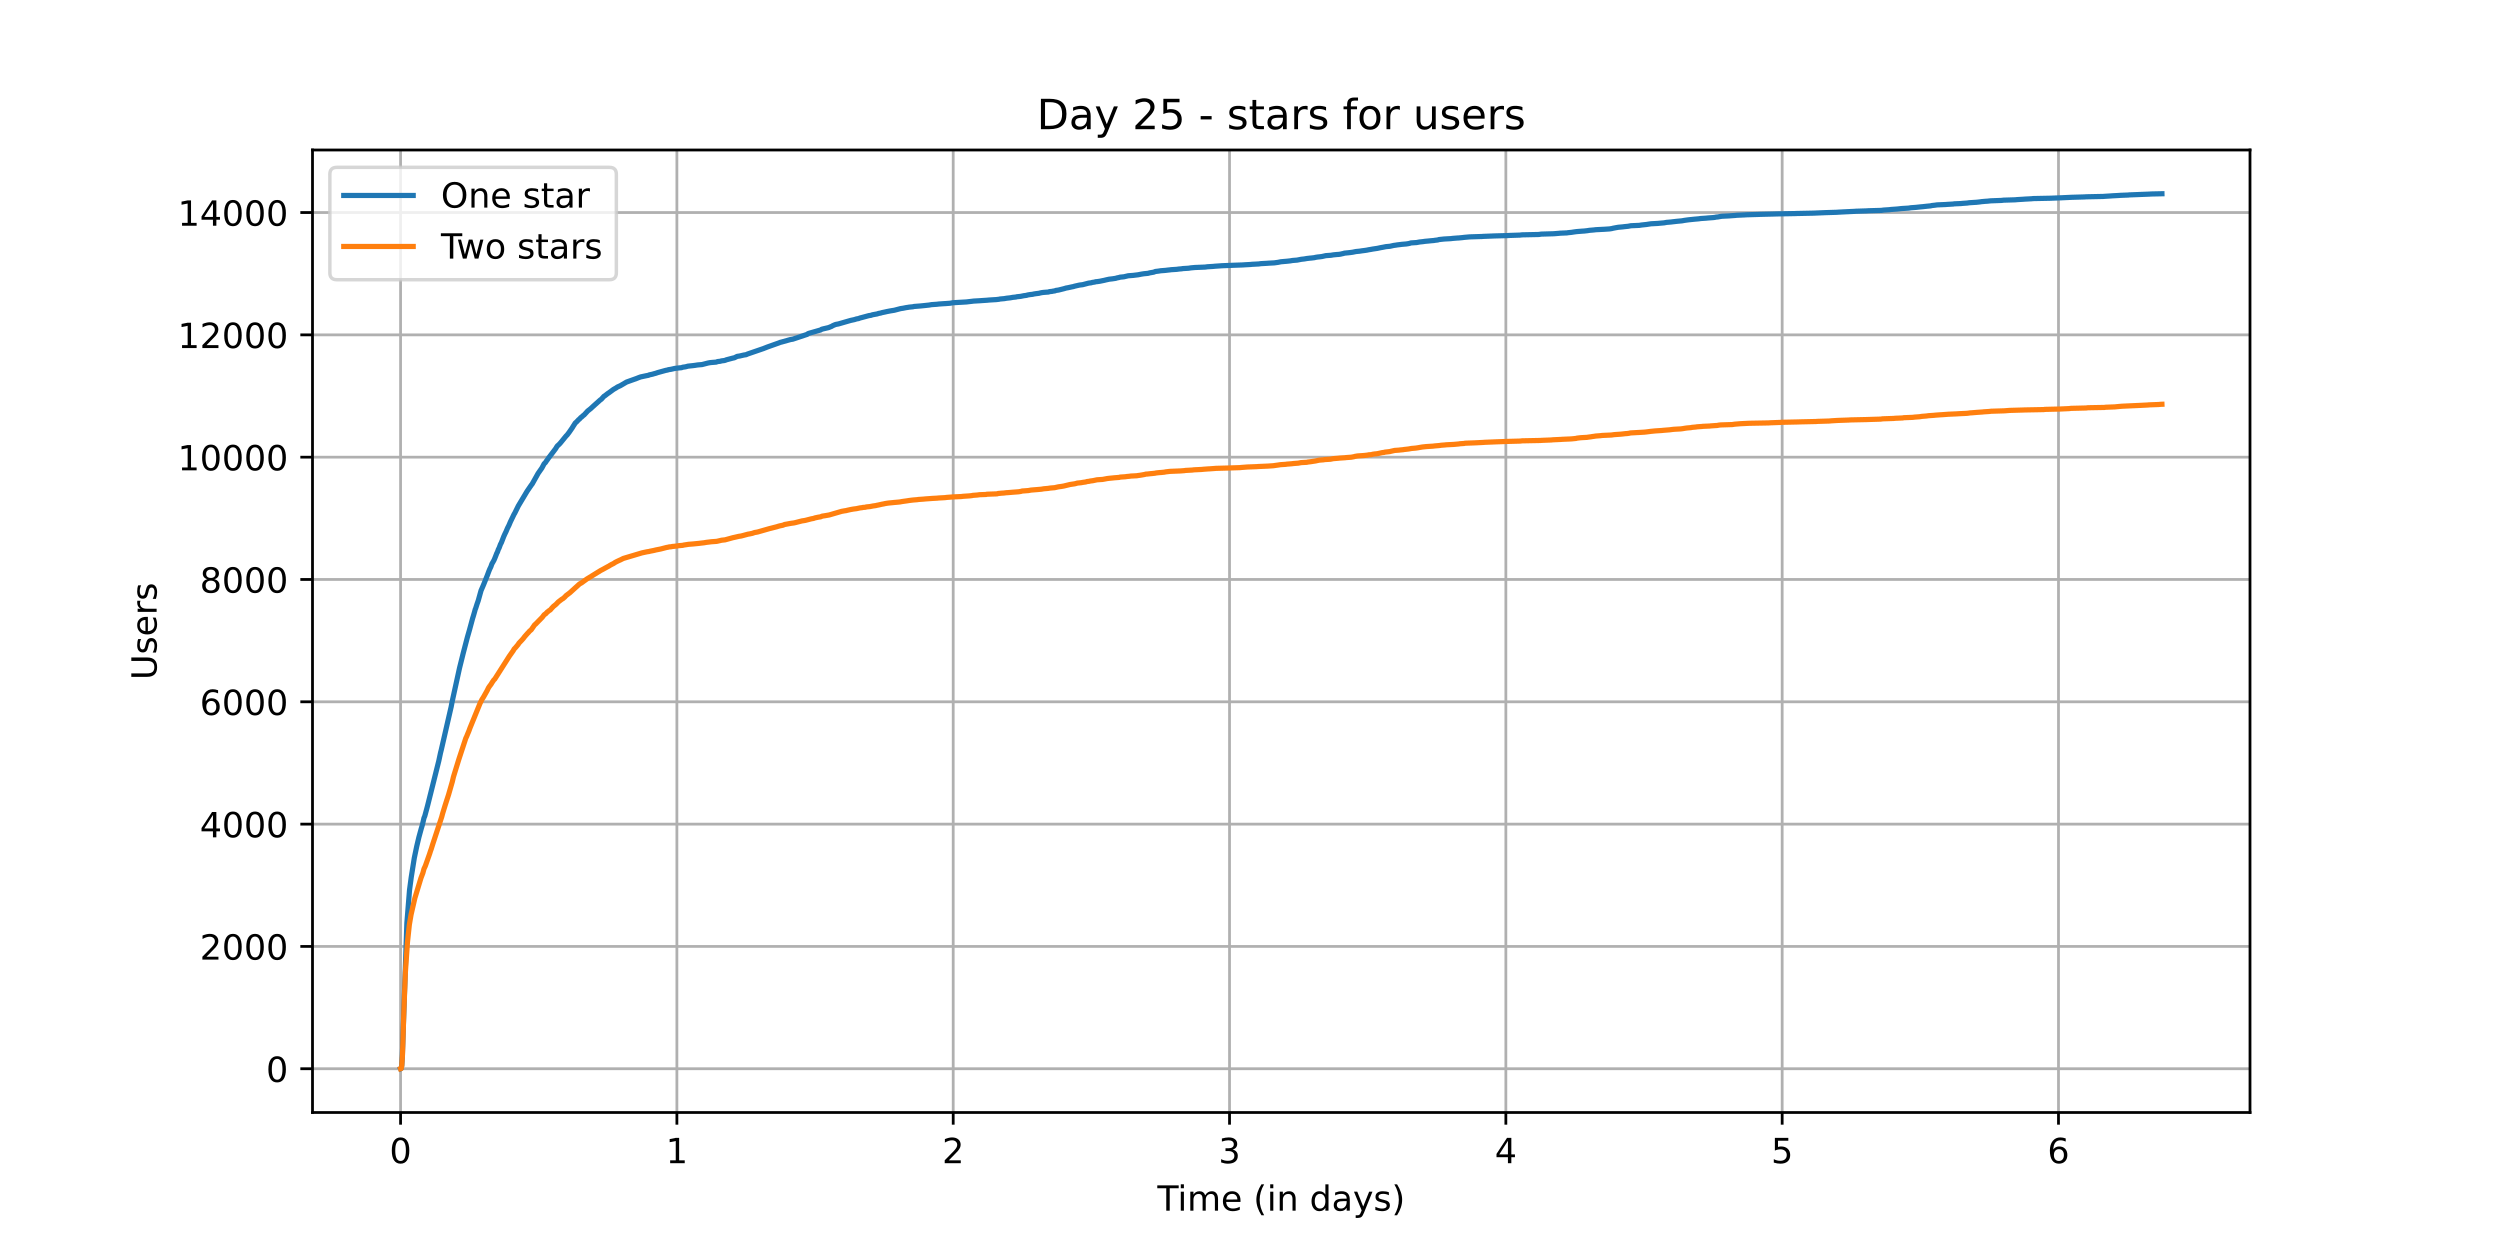 <?xml version="1.0" encoding="utf-8" standalone="no"?>
<!DOCTYPE svg PUBLIC "-//W3C//DTD SVG 1.1//EN"
  "http://www.w3.org/Graphics/SVG/1.1/DTD/svg11.dtd">
<!-- Created with matplotlib (https://matplotlib.org/) -->
<svg height="360pt" version="1.1" viewBox="0 0 720 360" width="720pt" xmlns="http://www.w3.org/2000/svg" xmlns:xlink="http://www.w3.org/1999/xlink">
 <defs>
  <style type="text/css">*{stroke-linecap:butt;stroke-linejoin:round;}</style>
 </defs>
 <g id="figure_1">
  <g id="patch_1">
   <path d="M 0 360 
L 720 360 
L 720 0 
L 0 0 
z
" style="fill:#ffffff;"/>
  </g>
  <g id="axes_1">
   <g id="patch_2">
    <path d="M 90 320.4 
L 648 320.4 
L 648 43.2 
L 90 43.2 
z
" style="fill:#ffffff;"/>
   </g>
   <g id="matplotlib.axis_1">
    <g id="xtick_1">
     <g id="line2d_1">
      <path clip-path="url(#pbdeb7e295a)" d="M 115.364 320.4 
L 115.364 43.2 
" style="fill:none;stroke:#b0b0b0;stroke-linecap:square;stroke-width:0.8;"/>
     </g>
     <g id="line2d_2">
      <defs>
       <path d="M 0 0 
L 0 3.5 
" id="m788e5efd46" style="stroke:#000000;stroke-width:0.8;"/>
      </defs>
      <g>
       <use style="stroke:#000000;stroke-width:0.8;" x="115.364" xlink:href="#m788e5efd46" y="320.4"/>
      </g>
     </g>
     <g id="text_1">
      <!-- 0 -->
      <g transform="translate(112.182 334.998)scale(0.1 -0.1)">
       <defs>
        <path d="M 31.781 66.406 
Q 24.172 66.406 20.328 58.906 
Q 16.5 51.422 16.5 36.375 
Q 16.5 21.391 20.328 13.891 
Q 24.172 6.391 31.781 6.391 
Q 39.453 6.391 43.281 13.891 
Q 47.125 21.391 47.125 36.375 
Q 47.125 51.422 43.281 58.906 
Q 39.453 66.406 31.781 66.406 
z
M 31.781 74.219 
Q 44.047 74.219 50.516 64.516 
Q 56.984 54.828 56.984 36.375 
Q 56.984 17.969 50.516 8.266 
Q 44.047 -1.422 31.781 -1.422 
Q 19.531 -1.422 13.062 8.266 
Q 6.594 17.969 6.594 36.375 
Q 6.594 54.828 13.062 64.516 
Q 19.531 74.219 31.781 74.219 
z
" id="DejaVuSans-48"/>
       </defs>
       <use xlink:href="#DejaVuSans-48"/>
      </g>
     </g>
    </g>
    <g id="xtick_2">
     <g id="line2d_3">
      <path clip-path="url(#pbdeb7e295a)" d="M 194.944 320.4 
L 194.944 43.2 
" style="fill:none;stroke:#b0b0b0;stroke-linecap:square;stroke-width:0.8;"/>
     </g>
     <g id="line2d_4">
      <g>
       <use style="stroke:#000000;stroke-width:0.8;" x="194.944" xlink:href="#m788e5efd46" y="320.4"/>
      </g>
     </g>
     <g id="text_2">
      <!-- 1 -->
      <g transform="translate(191.763 334.998)scale(0.1 -0.1)">
       <defs>
        <path d="M 12.406 8.297 
L 28.516 8.297 
L 28.516 63.922 
L 10.984 60.406 
L 10.984 69.391 
L 28.422 72.906 
L 38.281 72.906 
L 38.281 8.297 
L 54.391 8.297 
L 54.391 0 
L 12.406 0 
z
" id="DejaVuSans-49"/>
       </defs>
       <use xlink:href="#DejaVuSans-49"/>
      </g>
     </g>
    </g>
    <g id="xtick_3">
     <g id="line2d_5">
      <path clip-path="url(#pbdeb7e295a)" d="M 274.524 320.4 
L 274.524 43.2 
" style="fill:none;stroke:#b0b0b0;stroke-linecap:square;stroke-width:0.8;"/>
     </g>
     <g id="line2d_6">
      <g>
       <use style="stroke:#000000;stroke-width:0.8;" x="274.524" xlink:href="#m788e5efd46" y="320.4"/>
      </g>
     </g>
     <g id="text_3">
      <!-- 2 -->
      <g transform="translate(271.343 334.998)scale(0.1 -0.1)">
       <defs>
        <path d="M 19.188 8.297 
L 53.609 8.297 
L 53.609 0 
L 7.328 0 
L 7.328 8.297 
Q 12.938 14.109 22.625 23.891 
Q 32.328 33.688 34.812 36.531 
Q 39.547 41.844 41.422 45.531 
Q 43.312 49.219 43.312 52.781 
Q 43.312 58.594 39.234 62.25 
Q 35.156 65.922 28.609 65.922 
Q 23.969 65.922 18.812 64.312 
Q 13.672 62.703 7.812 59.422 
L 7.812 69.391 
Q 13.766 71.781 18.938 73 
Q 24.125 74.219 28.422 74.219 
Q 39.75 74.219 46.484 68.547 
Q 53.219 62.891 53.219 53.422 
Q 53.219 48.922 51.531 44.891 
Q 49.859 40.875 45.406 35.406 
Q 44.188 33.984 37.641 27.219 
Q 31.109 20.453 19.188 8.297 
z
" id="DejaVuSans-50"/>
       </defs>
       <use xlink:href="#DejaVuSans-50"/>
      </g>
     </g>
    </g>
    <g id="xtick_4">
     <g id="line2d_7">
      <path clip-path="url(#pbdeb7e295a)" d="M 354.104 320.4 
L 354.104 43.2 
" style="fill:none;stroke:#b0b0b0;stroke-linecap:square;stroke-width:0.8;"/>
     </g>
     <g id="line2d_8">
      <g>
       <use style="stroke:#000000;stroke-width:0.8;" x="354.104" xlink:href="#m788e5efd46" y="320.4"/>
      </g>
     </g>
     <g id="text_4">
      <!-- 3 -->
      <g transform="translate(350.923 334.998)scale(0.1 -0.1)">
       <defs>
        <path d="M 40.578 39.312 
Q 47.656 37.797 51.625 33 
Q 55.609 28.219 55.609 21.188 
Q 55.609 10.406 48.188 4.484 
Q 40.766 -1.422 27.094 -1.422 
Q 22.516 -1.422 17.656 -0.516 
Q 12.797 0.391 7.625 2.203 
L 7.625 11.719 
Q 11.719 9.328 16.594 8.109 
Q 21.484 6.891 26.812 6.891 
Q 36.078 6.891 40.938 10.547 
Q 45.797 14.203 45.797 21.188 
Q 45.797 27.641 41.281 31.266 
Q 36.766 34.906 28.719 34.906 
L 20.219 34.906 
L 20.219 43.016 
L 29.109 43.016 
Q 36.375 43.016 40.234 45.922 
Q 44.094 48.828 44.094 54.297 
Q 44.094 59.906 40.109 62.906 
Q 36.141 65.922 28.719 65.922 
Q 24.656 65.922 20.016 65.031 
Q 15.375 64.156 9.812 62.312 
L 9.812 71.094 
Q 15.438 72.656 20.344 73.438 
Q 25.25 74.219 29.594 74.219 
Q 40.828 74.219 47.359 69.109 
Q 53.906 64.016 53.906 55.328 
Q 53.906 49.266 50.438 45.094 
Q 46.969 40.922 40.578 39.312 
z
" id="DejaVuSans-51"/>
       </defs>
       <use xlink:href="#DejaVuSans-51"/>
      </g>
     </g>
    </g>
    <g id="xtick_5">
     <g id="line2d_9">
      <path clip-path="url(#pbdeb7e295a)" d="M 433.685 320.4 
L 433.685 43.2 
" style="fill:none;stroke:#b0b0b0;stroke-linecap:square;stroke-width:0.8;"/>
     </g>
     <g id="line2d_10">
      <g>
       <use style="stroke:#000000;stroke-width:0.8;" x="433.685" xlink:href="#m788e5efd46" y="320.4"/>
      </g>
     </g>
     <g id="text_5">
      <!-- 4 -->
      <g transform="translate(430.504 334.998)scale(0.1 -0.1)">
       <defs>
        <path d="M 37.797 64.312 
L 12.891 25.391 
L 37.797 25.391 
z
M 35.203 72.906 
L 47.609 72.906 
L 47.609 25.391 
L 58.016 25.391 
L 58.016 17.188 
L 47.609 17.188 
L 47.609 0 
L 37.797 0 
L 37.797 17.188 
L 4.891 17.188 
L 4.891 26.703 
z
" id="DejaVuSans-52"/>
       </defs>
       <use xlink:href="#DejaVuSans-52"/>
      </g>
     </g>
    </g>
    <g id="xtick_6">
     <g id="line2d_11">
      <path clip-path="url(#pbdeb7e295a)" d="M 513.265 320.4 
L 513.265 43.2 
" style="fill:none;stroke:#b0b0b0;stroke-linecap:square;stroke-width:0.8;"/>
     </g>
     <g id="line2d_12">
      <g>
       <use style="stroke:#000000;stroke-width:0.8;" x="513.265" xlink:href="#m788e5efd46" y="320.4"/>
      </g>
     </g>
     <g id="text_6">
      <!-- 5 -->
      <g transform="translate(510.084 334.998)scale(0.1 -0.1)">
       <defs>
        <path d="M 10.797 72.906 
L 49.516 72.906 
L 49.516 64.594 
L 19.828 64.594 
L 19.828 46.734 
Q 21.969 47.469 24.109 47.828 
Q 26.266 48.188 28.422 48.188 
Q 40.625 48.188 47.75 41.5 
Q 54.891 34.812 54.891 23.391 
Q 54.891 11.625 47.562 5.094 
Q 40.234 -1.422 26.906 -1.422 
Q 22.312 -1.422 17.547 -0.641 
Q 12.797 0.141 7.719 1.703 
L 7.719 11.625 
Q 12.109 9.234 16.797 8.062 
Q 21.484 6.891 26.703 6.891 
Q 35.156 6.891 40.078 11.328 
Q 45.016 15.766 45.016 23.391 
Q 45.016 31 40.078 35.438 
Q 35.156 39.891 26.703 39.891 
Q 22.75 39.891 18.812 39.016 
Q 14.891 38.141 10.797 36.281 
z
" id="DejaVuSans-53"/>
       </defs>
       <use xlink:href="#DejaVuSans-53"/>
      </g>
     </g>
    </g>
    <g id="xtick_7">
     <g id="line2d_13">
      <path clip-path="url(#pbdeb7e295a)" d="M 592.845 320.4 
L 592.845 43.2 
" style="fill:none;stroke:#b0b0b0;stroke-linecap:square;stroke-width:0.8;"/>
     </g>
     <g id="line2d_14">
      <g>
       <use style="stroke:#000000;stroke-width:0.8;" x="592.845" xlink:href="#m788e5efd46" y="320.4"/>
      </g>
     </g>
     <g id="text_7">
      <!-- 6 -->
      <g transform="translate(589.664 334.998)scale(0.1 -0.1)">
       <defs>
        <path d="M 33.016 40.375 
Q 26.375 40.375 22.484 35.828 
Q 18.609 31.297 18.609 23.391 
Q 18.609 15.531 22.484 10.953 
Q 26.375 6.391 33.016 6.391 
Q 39.656 6.391 43.531 10.953 
Q 47.406 15.531 47.406 23.391 
Q 47.406 31.297 43.531 35.828 
Q 39.656 40.375 33.016 40.375 
z
M 52.594 71.297 
L 52.594 62.312 
Q 48.875 64.062 45.094 64.984 
Q 41.312 65.922 37.594 65.922 
Q 27.828 65.922 22.672 59.328 
Q 17.531 52.734 16.797 39.406 
Q 19.672 43.656 24.016 45.922 
Q 28.375 48.188 33.594 48.188 
Q 44.578 48.188 50.953 41.516 
Q 57.328 34.859 57.328 23.391 
Q 57.328 12.156 50.688 5.359 
Q 44.047 -1.422 33.016 -1.422 
Q 20.359 -1.422 13.672 8.266 
Q 6.984 17.969 6.984 36.375 
Q 6.984 53.656 15.188 63.938 
Q 23.391 74.219 37.203 74.219 
Q 40.922 74.219 44.703 73.484 
Q 48.484 72.75 52.594 71.297 
z
" id="DejaVuSans-54"/>
       </defs>
       <use xlink:href="#DejaVuSans-54"/>
      </g>
     </g>
    </g>
    <g id="text_8">
     <!-- Time (in days) -->
     <g transform="translate(333.327 348.677)scale(0.1 -0.1)">
      <defs>
       <path d="M -0.297 72.906 
L 61.375 72.906 
L 61.375 64.594 
L 35.5 64.594 
L 35.5 0 
L 25.594 0 
L 25.594 64.594 
L -0.297 64.594 
z
" id="DejaVuSans-84"/>
       <path d="M 9.422 54.688 
L 18.406 54.688 
L 18.406 0 
L 9.422 0 
z
M 9.422 75.984 
L 18.406 75.984 
L 18.406 64.594 
L 9.422 64.594 
z
" id="DejaVuSans-105"/>
       <path d="M 52 44.188 
Q 55.375 50.25 60.062 53.125 
Q 64.75 56 71.094 56 
Q 79.641 56 84.281 50.016 
Q 88.922 44.047 88.922 33.016 
L 88.922 0 
L 79.891 0 
L 79.891 32.719 
Q 79.891 40.578 77.094 44.375 
Q 74.312 48.188 68.609 48.188 
Q 61.625 48.188 57.562 43.547 
Q 53.516 38.922 53.516 30.906 
L 53.516 0 
L 44.484 0 
L 44.484 32.719 
Q 44.484 40.625 41.703 44.406 
Q 38.922 48.188 33.109 48.188 
Q 26.219 48.188 22.156 43.531 
Q 18.109 38.875 18.109 30.906 
L 18.109 0 
L 9.078 0 
L 9.078 54.688 
L 18.109 54.688 
L 18.109 46.188 
Q 21.188 51.219 25.484 53.609 
Q 29.781 56 35.688 56 
Q 41.656 56 45.828 52.969 
Q 50 49.953 52 44.188 
z
" id="DejaVuSans-109"/>
       <path d="M 56.203 29.594 
L 56.203 25.203 
L 14.891 25.203 
Q 15.484 15.922 20.484 11.062 
Q 25.484 6.203 34.422 6.203 
Q 39.594 6.203 44.453 7.469 
Q 49.312 8.734 54.109 11.281 
L 54.109 2.781 
Q 49.266 0.734 44.188 -0.344 
Q 39.109 -1.422 33.891 -1.422 
Q 20.797 -1.422 13.156 6.188 
Q 5.516 13.812 5.516 26.812 
Q 5.516 40.234 12.766 48.109 
Q 20.016 56 32.328 56 
Q 43.359 56 49.781 48.891 
Q 56.203 41.797 56.203 29.594 
z
M 47.219 32.234 
Q 47.125 39.594 43.094 43.984 
Q 39.062 48.391 32.422 48.391 
Q 24.906 48.391 20.391 44.141 
Q 15.875 39.891 15.188 32.172 
z
" id="DejaVuSans-101"/>
       <path id="DejaVuSans-32"/>
       <path d="M 31 75.875 
Q 24.469 64.656 21.281 53.656 
Q 18.109 42.672 18.109 31.391 
Q 18.109 20.125 21.312 9.062 
Q 24.516 -2 31 -13.188 
L 23.188 -13.188 
Q 15.875 -1.703 12.234 9.375 
Q 8.594 20.453 8.594 31.391 
Q 8.594 42.281 12.203 53.312 
Q 15.828 64.359 23.188 75.875 
z
" id="DejaVuSans-40"/>
       <path d="M 54.891 33.016 
L 54.891 0 
L 45.906 0 
L 45.906 32.719 
Q 45.906 40.484 42.875 44.328 
Q 39.844 48.188 33.797 48.188 
Q 26.516 48.188 22.312 43.547 
Q 18.109 38.922 18.109 30.906 
L 18.109 0 
L 9.078 0 
L 9.078 54.688 
L 18.109 54.688 
L 18.109 46.188 
Q 21.344 51.125 25.703 53.562 
Q 30.078 56 35.797 56 
Q 45.219 56 50.047 50.172 
Q 54.891 44.344 54.891 33.016 
z
" id="DejaVuSans-110"/>
       <path d="M 45.406 46.391 
L 45.406 75.984 
L 54.391 75.984 
L 54.391 0 
L 45.406 0 
L 45.406 8.203 
Q 42.578 3.328 38.25 0.953 
Q 33.938 -1.422 27.875 -1.422 
Q 17.969 -1.422 11.734 6.484 
Q 5.516 14.406 5.516 27.297 
Q 5.516 40.188 11.734 48.094 
Q 17.969 56 27.875 56 
Q 33.938 56 38.25 53.625 
Q 42.578 51.266 45.406 46.391 
z
M 14.797 27.297 
Q 14.797 17.391 18.875 11.75 
Q 22.953 6.109 30.078 6.109 
Q 37.203 6.109 41.297 11.75 
Q 45.406 17.391 45.406 27.297 
Q 45.406 37.203 41.297 42.844 
Q 37.203 48.484 30.078 48.484 
Q 22.953 48.484 18.875 42.844 
Q 14.797 37.203 14.797 27.297 
z
" id="DejaVuSans-100"/>
       <path d="M 34.281 27.484 
Q 23.391 27.484 19.188 25 
Q 14.984 22.516 14.984 16.5 
Q 14.984 11.719 18.141 8.906 
Q 21.297 6.109 26.703 6.109 
Q 34.188 6.109 38.703 11.406 
Q 43.219 16.703 43.219 25.484 
L 43.219 27.484 
z
M 52.203 31.203 
L 52.203 0 
L 43.219 0 
L 43.219 8.297 
Q 40.141 3.328 35.547 0.953 
Q 30.953 -1.422 24.312 -1.422 
Q 15.922 -1.422 10.953 3.297 
Q 6 8.016 6 15.922 
Q 6 25.141 12.172 29.828 
Q 18.359 34.516 30.609 34.516 
L 43.219 34.516 
L 43.219 35.406 
Q 43.219 41.609 39.141 45 
Q 35.062 48.391 27.688 48.391 
Q 23 48.391 18.547 47.266 
Q 14.109 46.141 10.016 43.891 
L 10.016 52.203 
Q 14.938 54.109 19.578 55.047 
Q 24.219 56 28.609 56 
Q 40.484 56 46.344 49.844 
Q 52.203 43.703 52.203 31.203 
z
" id="DejaVuSans-97"/>
       <path d="M 32.172 -5.078 
Q 28.375 -14.844 24.75 -17.812 
Q 21.141 -20.797 15.094 -20.797 
L 7.906 -20.797 
L 7.906 -13.281 
L 13.188 -13.281 
Q 16.891 -13.281 18.938 -11.516 
Q 21 -9.766 23.484 -3.219 
L 25.094 0.875 
L 2.984 54.688 
L 12.5 54.688 
L 29.594 11.922 
L 46.688 54.688 
L 56.203 54.688 
z
" id="DejaVuSans-121"/>
       <path d="M 44.281 53.078 
L 44.281 44.578 
Q 40.484 46.531 36.375 47.5 
Q 32.281 48.484 27.875 48.484 
Q 21.188 48.484 17.844 46.438 
Q 14.5 44.391 14.5 40.281 
Q 14.5 37.156 16.891 35.375 
Q 19.281 33.594 26.516 31.984 
L 29.594 31.297 
Q 39.156 29.25 43.188 25.516 
Q 47.219 21.781 47.219 15.094 
Q 47.219 7.469 41.188 3.016 
Q 35.156 -1.422 24.609 -1.422 
Q 20.219 -1.422 15.453 -0.562 
Q 10.688 0.297 5.422 2 
L 5.422 11.281 
Q 10.406 8.688 15.234 7.391 
Q 20.062 6.109 24.812 6.109 
Q 31.156 6.109 34.562 8.281 
Q 37.984 10.453 37.984 14.406 
Q 37.984 18.062 35.516 20.016 
Q 33.062 21.969 24.703 23.781 
L 21.578 24.516 
Q 13.234 26.266 9.516 29.906 
Q 5.812 33.547 5.812 39.891 
Q 5.812 47.609 11.281 51.797 
Q 16.75 56 26.812 56 
Q 31.781 56 36.172 55.266 
Q 40.578 54.547 44.281 53.078 
z
" id="DejaVuSans-115"/>
       <path d="M 8.016 75.875 
L 15.828 75.875 
Q 23.141 64.359 26.781 53.312 
Q 30.422 42.281 30.422 31.391 
Q 30.422 20.453 26.781 9.375 
Q 23.141 -1.703 15.828 -13.188 
L 8.016 -13.188 
Q 14.5 -2 17.703 9.062 
Q 20.906 20.125 20.906 31.391 
Q 20.906 42.672 17.703 53.656 
Q 14.5 64.656 8.016 75.875 
z
" id="DejaVuSans-41"/>
      </defs>
      <use xlink:href="#DejaVuSans-84"/>
      <use x="57.959" xlink:href="#DejaVuSans-105"/>
      <use x="85.742" xlink:href="#DejaVuSans-109"/>
      <use x="183.154" xlink:href="#DejaVuSans-101"/>
      <use x="244.678" xlink:href="#DejaVuSans-32"/>
      <use x="276.465" xlink:href="#DejaVuSans-40"/>
      <use x="315.479" xlink:href="#DejaVuSans-105"/>
      <use x="343.262" xlink:href="#DejaVuSans-110"/>
      <use x="406.641" xlink:href="#DejaVuSans-32"/>
      <use x="438.428" xlink:href="#DejaVuSans-100"/>
      <use x="501.904" xlink:href="#DejaVuSans-97"/>
      <use x="563.184" xlink:href="#DejaVuSans-121"/>
      <use x="622.363" xlink:href="#DejaVuSans-115"/>
      <use x="674.463" xlink:href="#DejaVuSans-41"/>
     </g>
    </g>
   </g>
   <g id="matplotlib.axis_2">
    <g id="ytick_1">
     <g id="line2d_15">
      <path clip-path="url(#pbdeb7e295a)" d="M 90 307.8 
L 648 307.8 
" style="fill:none;stroke:#b0b0b0;stroke-linecap:square;stroke-width:0.8;"/>
     </g>
     <g id="line2d_16">
      <defs>
       <path d="M 0 0 
L -3.5 0 
" id="m1e48ae591d" style="stroke:#000000;stroke-width:0.8;"/>
      </defs>
      <g>
       <use style="stroke:#000000;stroke-width:0.8;" x="90" xlink:href="#m1e48ae591d" y="307.8"/>
      </g>
     </g>
     <g id="text_9">
      <!-- 0 -->
      <g transform="translate(76.638 311.599)scale(0.1 -0.1)">
       <use xlink:href="#DejaVuSans-48"/>
      </g>
     </g>
    </g>
    <g id="ytick_2">
     <g id="line2d_17">
      <path clip-path="url(#pbdeb7e295a)" d="M 90 272.572 
L 648 272.572 
" style="fill:none;stroke:#b0b0b0;stroke-linecap:square;stroke-width:0.8;"/>
     </g>
     <g id="line2d_18">
      <g>
       <use style="stroke:#000000;stroke-width:0.8;" x="90" xlink:href="#m1e48ae591d" y="272.572"/>
      </g>
     </g>
     <g id="text_10">
      <!-- 2000 -->
      <g transform="translate(57.55 276.372)scale(0.1 -0.1)">
       <use xlink:href="#DejaVuSans-50"/>
       <use x="63.623" xlink:href="#DejaVuSans-48"/>
       <use x="127.246" xlink:href="#DejaVuSans-48"/>
       <use x="190.869" xlink:href="#DejaVuSans-48"/>
      </g>
     </g>
    </g>
    <g id="ytick_3">
     <g id="line2d_19">
      <path clip-path="url(#pbdeb7e295a)" d="M 90 237.345 
L 648 237.345 
" style="fill:none;stroke:#b0b0b0;stroke-linecap:square;stroke-width:0.8;"/>
     </g>
     <g id="line2d_20">
      <g>
       <use style="stroke:#000000;stroke-width:0.8;" x="90" xlink:href="#m1e48ae591d" y="237.345"/>
      </g>
     </g>
     <g id="text_11">
      <!-- 4000 -->
      <g transform="translate(57.55 241.144)scale(0.1 -0.1)">
       <use xlink:href="#DejaVuSans-52"/>
       <use x="63.623" xlink:href="#DejaVuSans-48"/>
       <use x="127.246" xlink:href="#DejaVuSans-48"/>
       <use x="190.869" xlink:href="#DejaVuSans-48"/>
      </g>
     </g>
    </g>
    <g id="ytick_4">
     <g id="line2d_21">
      <path clip-path="url(#pbdeb7e295a)" d="M 90 202.117 
L 648 202.117 
" style="fill:none;stroke:#b0b0b0;stroke-linecap:square;stroke-width:0.8;"/>
     </g>
     <g id="line2d_22">
      <g>
       <use style="stroke:#000000;stroke-width:0.8;" x="90" xlink:href="#m1e48ae591d" y="202.117"/>
      </g>
     </g>
     <g id="text_12">
      <!-- 6000 -->
      <g transform="translate(57.55 205.917)scale(0.1 -0.1)">
       <use xlink:href="#DejaVuSans-54"/>
       <use x="63.623" xlink:href="#DejaVuSans-48"/>
       <use x="127.246" xlink:href="#DejaVuSans-48"/>
       <use x="190.869" xlink:href="#DejaVuSans-48"/>
      </g>
     </g>
    </g>
    <g id="ytick_5">
     <g id="line2d_23">
      <path clip-path="url(#pbdeb7e295a)" d="M 90 166.89 
L 648 166.89 
" style="fill:none;stroke:#b0b0b0;stroke-linecap:square;stroke-width:0.8;"/>
     </g>
     <g id="line2d_24">
      <g>
       <use style="stroke:#000000;stroke-width:0.8;" x="90" xlink:href="#m1e48ae591d" y="166.89"/>
      </g>
     </g>
     <g id="text_13">
      <!-- 8000 -->
      <g transform="translate(57.55 170.689)scale(0.1 -0.1)">
       <defs>
        <path d="M 31.781 34.625 
Q 24.75 34.625 20.719 30.859 
Q 16.703 27.094 16.703 20.516 
Q 16.703 13.922 20.719 10.156 
Q 24.75 6.391 31.781 6.391 
Q 38.812 6.391 42.859 10.172 
Q 46.922 13.969 46.922 20.516 
Q 46.922 27.094 42.891 30.859 
Q 38.875 34.625 31.781 34.625 
z
M 21.922 38.812 
Q 15.578 40.375 12.031 44.719 
Q 8.5 49.078 8.5 55.328 
Q 8.5 64.062 14.719 69.141 
Q 20.953 74.219 31.781 74.219 
Q 42.672 74.219 48.875 69.141 
Q 55.078 64.062 55.078 55.328 
Q 55.078 49.078 51.531 44.719 
Q 48 40.375 41.703 38.812 
Q 48.828 37.156 52.797 32.312 
Q 56.781 27.484 56.781 20.516 
Q 56.781 9.906 50.312 4.234 
Q 43.844 -1.422 31.781 -1.422 
Q 19.734 -1.422 13.25 4.234 
Q 6.781 9.906 6.781 20.516 
Q 6.781 27.484 10.781 32.312 
Q 14.797 37.156 21.922 38.812 
z
M 18.312 54.391 
Q 18.312 48.734 21.844 45.562 
Q 25.391 42.391 31.781 42.391 
Q 38.141 42.391 41.719 45.562 
Q 45.312 48.734 45.312 54.391 
Q 45.312 60.062 41.719 63.234 
Q 38.141 66.406 31.781 66.406 
Q 25.391 66.406 21.844 63.234 
Q 18.312 60.062 18.312 54.391 
z
" id="DejaVuSans-56"/>
       </defs>
       <use xlink:href="#DejaVuSans-56"/>
       <use x="63.623" xlink:href="#DejaVuSans-48"/>
       <use x="127.246" xlink:href="#DejaVuSans-48"/>
       <use x="190.869" xlink:href="#DejaVuSans-48"/>
      </g>
     </g>
    </g>
    <g id="ytick_6">
     <g id="line2d_25">
      <path clip-path="url(#pbdeb7e295a)" d="M 90 131.662 
L 648 131.662 
" style="fill:none;stroke:#b0b0b0;stroke-linecap:square;stroke-width:0.8;"/>
     </g>
     <g id="line2d_26">
      <g>
       <use style="stroke:#000000;stroke-width:0.8;" x="90" xlink:href="#m1e48ae591d" y="131.662"/>
      </g>
     </g>
     <g id="text_14">
      <!-- 10000 -->
      <g transform="translate(51.188 135.462)scale(0.1 -0.1)">
       <use xlink:href="#DejaVuSans-49"/>
       <use x="63.623" xlink:href="#DejaVuSans-48"/>
       <use x="127.246" xlink:href="#DejaVuSans-48"/>
       <use x="190.869" xlink:href="#DejaVuSans-48"/>
       <use x="254.492" xlink:href="#DejaVuSans-48"/>
      </g>
     </g>
    </g>
    <g id="ytick_7">
     <g id="line2d_27">
      <path clip-path="url(#pbdeb7e295a)" d="M 90 96.435 
L 648 96.435 
" style="fill:none;stroke:#b0b0b0;stroke-linecap:square;stroke-width:0.8;"/>
     </g>
     <g id="line2d_28">
      <g>
       <use style="stroke:#000000;stroke-width:0.8;" x="90" xlink:href="#m1e48ae591d" y="96.435"/>
      </g>
     </g>
     <g id="text_15">
      <!-- 12000 -->
      <g transform="translate(51.188 100.234)scale(0.1 -0.1)">
       <use xlink:href="#DejaVuSans-49"/>
       <use x="63.623" xlink:href="#DejaVuSans-50"/>
       <use x="127.246" xlink:href="#DejaVuSans-48"/>
       <use x="190.869" xlink:href="#DejaVuSans-48"/>
       <use x="254.492" xlink:href="#DejaVuSans-48"/>
      </g>
     </g>
    </g>
    <g id="ytick_8">
     <g id="line2d_29">
      <path clip-path="url(#pbdeb7e295a)" d="M 90 61.207 
L 648 61.207 
" style="fill:none;stroke:#b0b0b0;stroke-linecap:square;stroke-width:0.8;"/>
     </g>
     <g id="line2d_30">
      <g>
       <use style="stroke:#000000;stroke-width:0.8;" x="90" xlink:href="#m1e48ae591d" y="61.207"/>
      </g>
     </g>
     <g id="text_16">
      <!-- 14000 -->
      <g transform="translate(51.188 65.007)scale(0.1 -0.1)">
       <use xlink:href="#DejaVuSans-49"/>
       <use x="63.623" xlink:href="#DejaVuSans-52"/>
       <use x="127.246" xlink:href="#DejaVuSans-48"/>
       <use x="190.869" xlink:href="#DejaVuSans-48"/>
       <use x="254.492" xlink:href="#DejaVuSans-48"/>
      </g>
     </g>
    </g>
    <g id="text_17">
     <!-- Users -->
     <g transform="translate(45.108 195.801)rotate(-90)scale(0.1 -0.1)">
      <defs>
       <path d="M 8.688 72.906 
L 18.609 72.906 
L 18.609 28.609 
Q 18.609 16.891 22.844 11.734 
Q 27.094 6.594 36.625 6.594 
Q 46.094 6.594 50.344 11.734 
Q 54.594 16.891 54.594 28.609 
L 54.594 72.906 
L 64.5 72.906 
L 64.5 27.391 
Q 64.5 13.141 57.438 5.859 
Q 50.391 -1.422 36.625 -1.422 
Q 22.797 -1.422 15.734 5.859 
Q 8.688 13.141 8.688 27.391 
z
" id="DejaVuSans-85"/>
       <path d="M 41.109 46.297 
Q 39.594 47.172 37.812 47.578 
Q 36.031 48 33.891 48 
Q 26.266 48 22.188 43.047 
Q 18.109 38.094 18.109 28.812 
L 18.109 0 
L 9.078 0 
L 9.078 54.688 
L 18.109 54.688 
L 18.109 46.188 
Q 20.953 51.172 25.484 53.578 
Q 30.031 56 36.531 56 
Q 37.453 56 38.578 55.875 
Q 39.703 55.766 41.062 55.516 
z
" id="DejaVuSans-114"/>
      </defs>
      <use xlink:href="#DejaVuSans-85"/>
      <use x="73.193" xlink:href="#DejaVuSans-115"/>
      <use x="125.293" xlink:href="#DejaVuSans-101"/>
      <use x="186.816" xlink:href="#DejaVuSans-114"/>
      <use x="227.93" xlink:href="#DejaVuSans-115"/>
     </g>
    </g>
   </g>
   <g id="line2d_31">
    <path clip-path="url(#pbdeb7e295a)" d="M 115.364 307.8 
L 115.538 307.712 
L 115.703 306.831 
L 115.867 304.207 
L 117.181 265.826 
L 117.948 256.297 
L 118.441 252.616 
L 119.317 247.103 
L 120.029 243.704 
L 120.631 241.167 
L 121.289 238.754 
L 121.617 237.644 
L 121.782 236.975 
L 122.11 235.566 
L 122.329 235.055 
L 122.931 232.836 
L 123.15 232.008 
L 126.163 219.978 
L 126.382 219.097 
L 126.875 216.79 
L 127.094 215.927 
L 127.806 212.827 
L 129.942 203.527 
L 130.216 202.082 
L 132.352 192.359 
L 133.01 189.717 
L 133.394 188.167 
L 134.598 183.553 
L 135.201 181.457 
L 136.132 178.022 
L 136.296 177.511 
L 136.679 176.19 
L 136.898 175.38 
L 136.953 175.327 
L 137.391 173.953 
L 137.72 173.02 
L 138.541 170.078 
L 138.651 169.831 
L 139.144 168.687 
L 139.363 168.158 
L 140.349 165.71 
L 140.787 164.53 
L 141.061 163.86 
L 141.28 163.42 
L 141.389 163.173 
L 141.663 162.398 
L 141.992 161.835 
L 142.265 161.342 
L 142.43 160.972 
L 142.704 160.285 
L 143.087 159.298 
L 143.252 159.017 
L 143.525 158.224 
L 143.745 157.819 
L 144.128 156.78 
L 144.401 156.269 
L 145.059 154.56 
L 145.387 153.821 
L 145.716 153.151 
L 146.154 152.112 
L 146.592 151.249 
L 146.976 150.333 
L 148.071 148.061 
L 148.236 147.814 
L 149.276 145.701 
L 151.795 141.491 
L 152.068 141.086 
L 152.999 139.73 
L 153.273 139.377 
L 154.971 136.348 
L 156.067 134.78 
L 156.723 133.547 
L 156.998 133.301 
L 157.107 133.177 
L 157.326 132.825 
L 157.654 132.385 
L 157.928 131.979 
L 160.065 129.161 
L 160.284 128.774 
L 160.558 128.386 
L 160.777 128.21 
L 161.106 127.893 
L 161.379 127.594 
L 163.132 125.445 
L 163.242 125.392 
L 163.898 124.529 
L 164.775 123.261 
L 165.049 122.803 
L 165.432 122.221 
L 165.651 121.852 
L 166.035 121.517 
L 166.255 121.288 
L 166.639 120.865 
L 166.858 120.724 
L 167.296 120.231 
L 167.46 120.143 
L 167.954 119.685 
L 168.227 119.491 
L 169.049 118.593 
L 169.214 118.399 
L 169.433 118.223 
L 170.145 117.66 
L 170.255 117.554 
L 170.747 117.096 
L 172.884 115.176 
L 173.158 115 
L 173.925 114.154 
L 174.253 113.943 
L 175.02 113.344 
L 175.349 113.133 
L 176.665 112.164 
L 176.993 111.97 
L 177.377 111.759 
L 177.816 111.459 
L 178.637 111.09 
L 180.444 110.033 
L 183.347 108.994 
L 183.785 108.817 
L 184.06 108.712 
L 184.497 108.553 
L 185.483 108.342 
L 185.976 108.236 
L 186.797 108.078 
L 186.962 107.972 
L 187.947 107.761 
L 188.276 107.655 
L 188.55 107.584 
L 188.933 107.479 
L 189.371 107.32 
L 191.727 106.669 
L 192.274 106.563 
L 192.493 106.475 
L 193.205 106.369 
L 194.355 106.105 
L 195.122 106.017 
L 195.341 105.982 
L 196.272 105.894 
L 196.655 105.753 
L 197.422 105.647 
L 197.75 105.559 
L 198.134 105.453 
L 198.626 105.4 
L 199.613 105.295 
L 200.16 105.224 
L 200.708 105.136 
L 200.927 105.101 
L 202.186 104.995 
L 203.884 104.555 
L 204.432 104.449 
L 204.925 104.396 
L 206.239 104.291 
L 206.677 104.132 
L 207.444 104.044 
L 207.773 103.938 
L 208.594 103.833 
L 208.923 103.745 
L 209.141 103.639 
L 211.004 103.146 
L 211.496 103.04 
L 212.318 102.635 
L 213.03 102.529 
L 214.235 102.247 
L 214.837 102.159 
L 215.056 102.071 
L 215.276 101.966 
L 220.041 100.328 
L 220.26 100.222 
L 220.534 100.134 
L 220.808 100.011 
L 221.246 99.852 
L 224.422 98.725 
L 224.641 98.619 
L 225.079 98.513 
L 227.653 97.791 
L 228.311 97.686 
L 232.474 96.294 
L 232.692 96.1 
L 232.967 95.995 
L 235.979 95.132 
L 236.308 95.043 
L 236.637 94.832 
L 237.02 94.726 
L 238.225 94.445 
L 238.663 94.339 
L 239.211 94.11 
L 239.485 94.004 
L 239.868 93.775 
L 240.361 93.564 
L 240.581 93.476 
L 240.855 93.405 
L 241.458 93.3 
L 244.688 92.366 
L 245.073 92.26 
L 246.059 92.049 
L 246.332 91.961 
L 246.661 91.855 
L 247.263 91.75 
L 247.702 91.574 
L 248.139 91.468 
L 250.221 90.904 
L 250.823 90.816 
L 251.261 90.658 
L 252.028 90.517 
L 252.63 90.411 
L 253.014 90.27 
L 253.616 90.164 
L 253.999 90.041 
L 254.93 89.847 
L 255.369 89.742 
L 256.19 89.583 
L 256.683 89.495 
L 256.902 89.46 
L 257.559 89.354 
L 259.366 88.879 
L 260.078 88.773 
L 260.954 88.597 
L 261.557 88.509 
L 261.831 88.456 
L 262.926 88.35 
L 263.254 88.262 
L 264.624 88.156 
L 265.062 88.121 
L 266.103 88.016 
L 266.596 87.963 
L 267.581 87.857 
L 268.293 87.734 
L 269.827 87.628 
L 270.375 87.558 
L 271.908 87.452 
L 272.292 87.434 
L 273.661 87.329 
L 274.427 87.188 
L 276.18 87.082 
L 276.563 87.064 
L 278.372 86.959 
L 278.919 86.888 
L 279.85 86.783 
L 280.398 86.712 
L 282.26 86.606 
L 282.698 86.571 
L 284.287 86.466 
L 284.779 86.413 
L 286.477 86.307 
L 286.861 86.289 
L 287.737 86.184 
L 288.01 86.113 
L 289.215 86.008 
L 289.927 85.884 
L 290.914 85.779 
L 291.68 85.638 
L 292.557 85.55 
L 292.886 85.462 
L 293.927 85.356 
L 294.857 85.162 
L 295.678 85.056 
L 295.899 84.968 
L 296.61 84.845 
L 297.432 84.757 
L 297.651 84.687 
L 298.309 84.581 
L 299.185 84.475 
L 299.514 84.387 
L 300.006 84.281 
L 300.555 84.211 
L 301.978 84.105 
L 302.198 84 
L 303.019 83.912 
L 303.293 83.841 
L 303.841 83.771 
L 304.06 83.647 
L 304.826 83.542 
L 306.306 83.172 
L 306.689 83.066 
L 307.018 82.96 
L 307.62 82.855 
L 308.661 82.626 
L 309.209 82.52 
L 309.373 82.45 
L 309.811 82.344 
L 310.906 82.097 
L 311.782 81.992 
L 313.535 81.534 
L 314.247 81.446 
L 314.576 81.34 
L 315.288 81.234 
L 315.507 81.146 
L 315.946 81.111 
L 316.712 81.005 
L 317.643 80.812 
L 318.082 80.723 
L 318.41 80.635 
L 319.451 80.406 
L 320.381 80.301 
L 320.601 80.266 
L 321.313 80.16 
L 321.697 80.037 
L 322.244 79.931 
L 322.573 79.825 
L 323.668 79.719 
L 324.928 79.42 
L 326.352 79.314 
L 326.9 79.244 
L 327.776 79.138 
L 328.653 78.962 
L 329.2 78.874 
L 329.419 78.839 
L 330.514 78.733 
L 330.733 78.698 
L 331.062 78.592 
L 331.774 78.469 
L 332.267 78.381 
L 332.76 78.187 
L 333.637 78.081 
L 334.294 77.976 
L 335.663 77.87 
L 336.211 77.8 
L 337.032 77.712 
L 337.252 77.676 
L 338.895 77.571 
L 339.497 77.483 
L 340.373 77.412 
L 340.538 77.359 
L 342.291 77.254 
L 342.948 77.148 
L 344.098 77.042 
L 344.481 77.025 
L 347.111 76.919 
L 347.713 76.831 
L 349.411 76.725 
L 349.904 76.672 
L 351.438 76.567 
L 351.876 76.531 
L 354.559 76.426 
L 354.944 76.408 
L 357.955 76.302 
L 358.394 76.267 
L 360.256 76.162 
L 360.476 76.126 
L 362.502 76.021 
L 363.104 75.933 
L 364.967 75.827 
L 365.405 75.792 
L 367.048 75.704 
L 367.267 75.668 
L 368.034 75.563 
L 368.91 75.386 
L 370.115 75.281 
L 370.553 75.246 
L 371.539 75.14 
L 372.251 75.017 
L 373.566 74.911 
L 373.839 74.858 
L 374.716 74.682 
L 375.647 74.576 
L 376.359 74.453 
L 377.235 74.347 
L 377.674 74.312 
L 378.55 74.206 
L 378.878 74.118 
L 379.536 74.013 
L 379.974 73.977 
L 380.742 73.872 
L 381.837 73.625 
L 383.316 73.519 
L 384.028 73.396 
L 385.123 73.29 
L 385.506 73.273 
L 386.109 73.185 
L 386.383 73.114 
L 386.876 73.009 
L 387.205 72.903 
L 388.3 72.797 
L 388.793 72.744 
L 389.56 72.639 
L 390.491 72.445 
L 391.586 72.339 
L 392.244 72.234 
L 393.066 72.128 
L 393.668 72.04 
L 394.161 71.934 
L 394.818 71.829 
L 395.366 71.723 
L 395.969 71.635 
L 396.683 71.529 
L 397.668 71.318 
L 398.271 71.212 
L 399.147 71.036 
L 400.298 70.93 
L 401.394 70.684 
L 402.051 70.596 
L 402.325 70.543 
L 403.202 70.437 
L 403.749 70.367 
L 405.011 70.261 
L 405.669 70.155 
L 406.107 70.05 
L 406.326 69.961 
L 407.969 69.856 
L 408.792 69.697 
L 409.778 69.592 
L 410.381 69.504 
L 411.531 69.398 
L 412.024 69.345 
L 413.01 69.257 
L 413.284 69.204 
L 414.051 69.116 
L 414.434 68.993 
L 415.421 68.887 
L 415.914 68.834 
L 417.831 68.728 
L 418.378 68.658 
L 419.694 68.552 
L 420.077 68.535 
L 421.172 68.429 
L 421.72 68.359 
L 422.925 68.253 
L 423.363 68.218 
L 426.758 68.112 
L 427.197 68.077 
L 429.881 67.971 
L 430.264 67.953 
L 434.153 67.848 
L 434.591 67.813 
L 437.768 67.707 
L 438.316 67.636 
L 443.19 67.531 
L 443.847 67.425 
L 447.462 67.319 
L 447.901 67.284 
L 448.996 67.196 
L 449.215 67.161 
L 451.296 67.073 
L 451.57 67.02 
L 452.611 66.914 
L 453.268 66.809 
L 454.035 66.703 
L 454.472 66.668 
L 455.788 66.562 
L 456.171 66.544 
L 457.103 66.439 
L 457.76 66.333 
L 459.02 66.227 
L 459.568 66.157 
L 461.594 66.051 
L 461.977 66.034 
L 463.565 65.928 
L 464.223 65.822 
L 464.552 65.734 
L 464.825 65.681 
L 465.373 65.576 
L 466.084 65.452 
L 467.29 65.347 
L 467.837 65.276 
L 468.878 65.171 
L 469.699 65.012 
L 472.11 64.906 
L 472.767 64.801 
L 473.753 64.695 
L 474.246 64.642 
L 474.903 64.536 
L 475.505 64.448 
L 477.477 64.343 
L 477.971 64.29 
L 479.23 64.184 
L 479.997 64.043 
L 481.257 63.938 
L 481.805 63.867 
L 482.736 63.761 
L 483.229 63.709 
L 484.379 63.603 
L 485.147 63.462 
L 485.915 63.356 
L 486.463 63.286 
L 487.504 63.18 
L 487.996 63.127 
L 489.202 63.022 
L 489.805 62.934 
L 491.393 62.828 
L 491.886 62.775 
L 493.311 62.669 
L 493.804 62.617 
L 494.297 62.511 
L 494.681 62.493 
L 495.229 62.388 
L 495.886 62.282 
L 498.023 62.176 
L 498.461 62.141 
L 499.885 62.035 
L 500.104 62 
L 502.459 61.894 
L 502.898 61.859 
L 506.457 61.753 
L 506.842 61.736 
L 511.168 61.63 
L 511.551 61.613 
L 517.029 61.507 
L 517.412 61.489 
L 522.341 61.384 
L 522.724 61.366 
L 525.244 61.26 
L 525.627 61.243 
L 529.024 61.137 
L 529.462 61.102 
L 531.489 60.996 
L 531.872 60.978 
L 534.064 60.873 
L 534.502 60.838 
L 537.679 60.732 
L 538.117 60.697 
L 541.842 60.591 
L 542.444 60.503 
L 544.088 60.397 
L 544.635 60.327 
L 546.114 60.221 
L 546.552 60.186 
L 547.484 60.08 
L 547.921 60.045 
L 549.674 59.939 
L 550.332 59.834 
L 551.756 59.728 
L 552.248 59.675 
L 553.235 59.569 
L 553.672 59.534 
L 554.604 59.428 
L 555.097 59.376 
L 556.027 59.288 
L 556.356 59.199 
L 557.288 59.094 
L 557.891 59.006 
L 560.357 58.9 
L 560.795 58.865 
L 562.548 58.759 
L 562.821 58.706 
L 564.849 58.618 
L 565.068 58.583 
L 566.547 58.477 
L 567.15 58.389 
L 568.739 58.284 
L 569.122 58.266 
L 570.11 58.16 
L 570.712 58.072 
L 571.918 57.966 
L 572.301 57.949 
L 573.287 57.843 
L 573.671 57.826 
L 576.465 57.72 
L 577.013 57.649 
L 580.409 57.544 
L 580.902 57.491 
L 582.655 57.385 
L 583.093 57.35 
L 585.064 57.244 
L 585.557 57.191 
L 590.65 57.086 
L 591.035 57.068 
L 593.663 56.963 
L 594.046 56.945 
L 596.292 56.839 
L 596.675 56.822 
L 600.345 56.716 
L 600.783 56.681 
L 605.713 56.575 
L 606.151 56.54 
L 607.849 56.434 
L 608.287 56.399 
L 610.259 56.293 
L 610.697 56.258 
L 612.942 56.17 
L 613.161 56.135 
L 615.9 56.029 
L 616.283 56.011 
L 619.021 55.906 
L 619.46 55.87 
L 622.636 55.8 
L 622.636 55.8 
" style="fill:none;stroke:#1f77b4;stroke-linecap:square;stroke-width:1.5;"/>
   </g>
   <g id="line2d_32">
    <path clip-path="url(#pbdeb7e295a)" d="M 115.364 307.8 
L 115.538 307.747 
L 115.703 307.007 
L 115.922 303.661 
L 116.305 291.349 
L 116.743 280.129 
L 117.346 271.392 
L 117.893 266.302 
L 118.386 263.413 
L 119.481 258.658 
L 121.234 252.88 
L 121.782 251.436 
L 122.11 250.221 
L 122.494 249.393 
L 123.698 245.993 
L 124.027 244.972 
L 124.191 244.531 
L 124.63 243.122 
L 127.204 235.302 
L 127.478 234.28 
L 128.19 231.955 
L 128.574 230.757 
L 129.175 228.908 
L 130.271 225.103 
L 130.599 223.712 
L 132.133 218.727 
L 134.16 212.58 
L 134.379 212.14 
L 134.653 211.453 
L 135.037 210.537 
L 135.365 209.639 
L 138.268 202.523 
L 138.815 201.431 
L 139.144 200.92 
L 139.253 200.744 
L 140.294 198.894 
L 140.677 198.102 
L 141.006 197.608 
L 141.389 197.115 
L 141.828 196.393 
L 141.936 196.252 
L 142.265 195.759 
L 142.43 195.671 
L 146.701 188.96 
L 147.797 187.41 
L 148.071 186.917 
L 148.4 186.582 
L 148.509 186.459 
L 149.221 185.613 
L 149.44 185.243 
L 150.042 184.609 
L 150.261 184.38 
L 150.699 183.887 
L 151.138 183.306 
L 152.014 182.32 
L 152.123 182.232 
L 152.507 181.774 
L 152.999 181.368 
L 153.985 179.942 
L 154.204 179.783 
L 156.176 177.775 
L 156.559 177.264 
L 156.723 177.053 
L 156.998 176.859 
L 157.162 176.789 
L 157.326 176.56 
L 157.435 176.472 
L 157.6 176.278 
L 157.874 176.084 
L 158.093 175.891 
L 158.476 175.662 
L 158.914 175.151 
L 159.463 174.57 
L 159.626 174.464 
L 160.175 174.006 
L 160.777 173.372 
L 161.762 172.614 
L 162.147 172.385 
L 162.639 171.963 
L 163.022 171.54 
L 164.118 170.712 
L 166.913 168.176 
L 167.241 168 
L 167.46 167.876 
L 168.995 166.767 
L 172.994 164.301 
L 173.541 164.019 
L 174.911 163.262 
L 175.349 163.033 
L 175.788 162.751 
L 176.007 162.645 
L 176.226 162.504 
L 176.5 162.398 
L 176.884 162.169 
L 177.158 161.976 
L 177.706 161.694 
L 178.418 161.359 
L 178.637 161.271 
L 179.513 160.831 
L 184.88 159.228 
L 185.374 159.122 
L 186.36 158.911 
L 186.962 158.823 
L 187.181 158.752 
L 188.003 158.594 
L 188.496 158.488 
L 188.823 158.4 
L 189.7 158.224 
L 190.247 158.118 
L 191.945 157.678 
L 192.439 157.59 
L 192.767 157.502 
L 193.15 157.484 
L 193.698 157.379 
L 194.136 157.343 
L 195.067 157.238 
L 195.341 157.167 
L 196.6 157.061 
L 196.929 156.973 
L 197.641 156.868 
L 198.298 156.762 
L 199.667 156.656 
L 200.16 156.604 
L 201.255 156.498 
L 201.803 156.427 
L 202.734 156.322 
L 203.446 156.198 
L 204.322 156.093 
L 204.87 156.022 
L 206.349 155.917 
L 206.622 155.864 
L 207.827 155.582 
L 208.813 155.476 
L 211.059 154.86 
L 211.552 154.754 
L 212.756 154.472 
L 213.468 154.367 
L 215.44 153.838 
L 215.988 153.75 
L 216.207 153.697 
L 216.7 153.592 
L 217.084 153.451 
L 217.357 153.363 
L 217.576 153.327 
L 218.179 153.222 
L 221.629 152.235 
L 222.068 152.13 
L 223.71 151.707 
L 223.984 151.619 
L 224.148 151.566 
L 224.531 151.46 
L 225.463 151.267 
L 225.682 151.178 
L 225.955 151.055 
L 226.558 150.95 
L 227.379 150.791 
L 228.037 150.685 
L 228.584 150.615 
L 229.077 150.509 
L 229.406 150.421 
L 230.995 150.016 
L 231.707 149.91 
L 231.98 149.857 
L 233.679 149.417 
L 234.282 149.311 
L 234.719 149.153 
L 235.706 148.942 
L 236.308 148.853 
L 236.801 148.642 
L 237.513 148.536 
L 238.225 148.413 
L 238.828 148.307 
L 242.388 147.268 
L 242.881 147.18 
L 243.155 147.127 
L 243.758 147.039 
L 243.976 146.969 
L 245.018 146.74 
L 245.62 146.634 
L 245.839 146.599 
L 246.661 146.493 
L 247.647 146.282 
L 248.359 146.194 
L 248.523 146.141 
L 249.29 146.088 
L 249.454 146 
L 250.549 145.894 
L 251.426 145.718 
L 252.192 145.613 
L 252.466 145.542 
L 253.014 145.436 
L 254.109 145.19 
L 254.547 145.119 
L 254.711 145.067 
L 255.313 144.961 
L 255.916 144.873 
L 257.011 144.767 
L 257.505 144.714 
L 258.709 144.609 
L 259.202 144.556 
L 259.749 144.45 
L 260.352 144.362 
L 261.119 144.256 
L 261.776 144.151 
L 262.597 144.045 
L 263.09 143.992 
L 264.185 143.904 
L 264.46 143.851 
L 265.993 143.745 
L 266.486 143.693 
L 267.964 143.587 
L 268.403 143.552 
L 269.992 143.464 
L 270.21 143.428 
L 272.128 143.323 
L 272.675 143.252 
L 274.044 143.147 
L 274.483 143.111 
L 276.838 143.006 
L 277.385 142.935 
L 278.974 142.83 
L 279.412 142.794 
L 279.959 142.724 
L 280.124 142.671 
L 281.493 142.565 
L 282.095 142.477 
L 284.013 142.407 
L 284.231 142.336 
L 287.135 142.231 
L 287.463 142.125 
L 288.613 142.019 
L 288.997 142.002 
L 289.873 141.896 
L 290.256 141.878 
L 291.516 141.773 
L 291.954 141.738 
L 293.378 141.632 
L 294.09 141.509 
L 294.419 141.403 
L 294.802 141.385 
L 296.173 141.28 
L 296.939 141.139 
L 298.254 141.033 
L 298.692 140.998 
L 299.897 140.892 
L 300.609 140.769 
L 301.815 140.663 
L 302.471 140.557 
L 303.731 140.452 
L 304.826 140.205 
L 305.648 140.099 
L 306.36 139.976 
L 306.798 139.87 
L 308.168 139.536 
L 308.88 139.43 
L 309.482 139.342 
L 309.921 139.236 
L 310.249 139.131 
L 311.29 139.025 
L 312.002 138.902 
L 312.659 138.814 
L 313.042 138.69 
L 313.754 138.602 
L 313.974 138.532 
L 314.686 138.444 
L 314.959 138.391 
L 315.946 138.18 
L 317.533 138.074 
L 318.301 137.933 
L 318.848 137.827 
L 319.396 137.757 
L 320.491 137.651 
L 320.985 137.598 
L 322.353 137.493 
L 322.573 137.405 
L 324.161 137.299 
L 324.435 137.246 
L 325.366 137.158 
L 325.64 137.105 
L 327.393 137.017 
L 327.666 136.964 
L 328.214 136.894 
L 328.872 136.788 
L 329.638 136.647 
L 330.021 136.541 
L 330.404 136.524 
L 331.336 136.418 
L 331.774 136.383 
L 332.705 136.277 
L 332.979 136.207 
L 333.965 136.101 
L 334.348 136.083 
L 335.389 135.978 
L 335.663 135.907 
L 336.54 135.802 
L 337.032 135.749 
L 339.661 135.643 
L 340.045 135.626 
L 341.14 135.537 
L 341.414 135.485 
L 343.332 135.379 
L 343.879 135.308 
L 346.07 135.203 
L 346.563 135.15 
L 347.987 135.044 
L 348.37 135.027 
L 349.795 134.921 
L 350.232 134.886 
L 354.067 134.78 
L 354.45 134.762 
L 357.189 134.674 
L 357.407 134.639 
L 358.777 134.533 
L 359.215 134.498 
L 361.954 134.393 
L 362.392 134.357 
L 364.802 134.252 
L 365.186 134.234 
L 366.719 134.128 
L 367.322 134.04 
L 368.088 133.935 
L 368.746 133.829 
L 370.335 133.723 
L 370.608 133.67 
L 371.977 133.565 
L 372.525 133.494 
L 373.895 133.389 
L 374.716 133.23 
L 376.359 133.142 
L 376.633 133.072 
L 377.51 132.966 
L 378.166 132.86 
L 378.878 132.754 
L 379.919 132.526 
L 381.235 132.42 
L 381.398 132.367 
L 383.151 132.261 
L 384.028 132.085 
L 385.343 131.979 
L 385.835 131.927 
L 387.424 131.821 
L 387.643 131.786 
L 389.122 131.68 
L 389.889 131.539 
L 390.272 131.433 
L 390.984 131.31 
L 392.572 131.204 
L 393.01 131.169 
L 393.887 131.064 
L 394.161 130.993 
L 395.093 130.923 
L 395.257 130.835 
L 395.969 130.729 
L 396.352 130.711 
L 396.956 130.606 
L 398.051 130.359 
L 398.655 130.289 
L 398.819 130.218 
L 399.311 130.165 
L 400.243 130.06 
L 400.571 129.972 
L 401.668 129.725 
L 402.928 129.637 
L 403.147 129.602 
L 404.079 129.514 
L 404.352 129.461 
L 404.846 129.408 
L 405.723 129.302 
L 406.49 129.161 
L 407.696 129.056 
L 408.298 128.968 
L 408.902 128.862 
L 409.614 128.739 
L 410.6 128.633 
L 411.038 128.598 
L 412.682 128.492 
L 413.23 128.422 
L 414.49 128.316 
L 415.092 128.228 
L 416.243 128.14 
L 416.462 128.104 
L 418.543 127.999 
L 418.982 127.964 
L 420.131 127.858 
L 420.406 127.805 
L 421.665 127.717 
L 421.939 127.647 
L 424.732 127.541 
L 425.116 127.523 
L 427.197 127.418 
L 427.635 127.382 
L 430.21 127.277 
L 430.593 127.259 
L 433.495 127.153 
L 433.879 127.136 
L 437.822 127.03 
L 438.37 126.96 
L 443.628 126.854 
L 444.066 126.819 
L 446.75 126.713 
L 447.243 126.66 
L 449.544 126.554 
L 449.981 126.519 
L 452.392 126.414 
L 452.829 126.378 
L 453.87 126.273 
L 454.199 126.185 
L 455.075 126.079 
L 455.513 126.044 
L 457.103 125.956 
L 457.376 125.903 
L 458.198 125.797 
L 458.472 125.744 
L 459.239 125.639 
L 459.512 125.586 
L 460.882 125.48 
L 461.429 125.41 
L 463.73 125.304 
L 464.113 125.286 
L 464.825 125.181 
L 465.264 125.145 
L 466.796 125.04 
L 467.29 124.987 
L 468.22 124.881 
L 468.604 124.864 
L 469.207 124.775 
L 469.536 124.687 
L 471.398 124.582 
L 471.781 124.564 
L 473.588 124.458 
L 474.081 124.406 
L 474.903 124.3 
L 475.451 124.229 
L 476.491 124.124 
L 476.929 124.089 
L 478.573 123.983 
L 479.066 123.93 
L 480.381 123.824 
L 480.819 123.789 
L 481.64 123.683 
L 482.133 123.631 
L 484.051 123.525 
L 484.599 123.454 
L 485.201 123.349 
L 485.805 123.261 
L 487.011 123.155 
L 487.284 123.085 
L 488.435 122.979 
L 488.708 122.926 
L 490.189 122.82 
L 490.408 122.785 
L 492.434 122.697 
L 492.653 122.662 
L 494.133 122.556 
L 494.517 122.539 
L 495.064 122.433 
L 495.558 122.38 
L 498.899 122.274 
L 499.557 122.169 
L 500.816 122.063 
L 501.254 122.028 
L 503.39 121.922 
L 503.773 121.904 
L 509.361 121.799 
L 509.799 121.764 
L 512.701 121.658 
L 513.14 121.623 
L 517.96 121.517 
L 518.343 121.499 
L 522.998 121.394 
L 523.436 121.358 
L 526.887 121.253 
L 527.38 121.2 
L 529.079 121.094 
L 529.462 121.077 
L 532.421 120.971 
L 532.859 120.936 
L 537.788 120.83 
L 538.172 120.812 
L 541.623 120.707 
L 542.225 120.619 
L 545.347 120.513 
L 545.84 120.46 
L 547.976 120.372 
L 548.25 120.302 
L 550.88 120.196 
L 551.427 120.125 
L 552.851 120.02 
L 553.508 119.914 
L 554.823 119.808 
L 555.425 119.72 
L 556.96 119.615 
L 557.453 119.562 
L 558.877 119.456 
L 559.26 119.438 
L 560.685 119.333 
L 561.123 119.298 
L 563.589 119.192 
L 564.027 119.157 
L 566.273 119.051 
L 566.712 119.016 
L 567.424 118.91 
L 567.807 118.892 
L 569.068 118.787 
L 569.506 118.752 
L 571.041 118.646 
L 571.26 118.611 
L 572.903 118.505 
L 573.451 118.435 
L 576.959 118.329 
L 577.342 118.311 
L 578.656 118.206 
L 579.039 118.188 
L 582.709 118.082 
L 583.093 118.065 
L 588.624 117.959 
L 588.899 117.906 
L 593.225 117.8 
L 593.608 117.783 
L 595.909 117.677 
L 596.456 117.607 
L 600.783 117.501 
L 601.331 117.431 
L 606.096 117.342 
L 606.37 117.29 
L 609.109 117.184 
L 609.601 117.131 
L 610.752 117.025 
L 611.189 116.99 
L 613.435 116.885 
L 613.818 116.867 
L 616.173 116.761 
L 616.557 116.744 
L 618.638 116.638 
L 618.857 116.603 
L 621.705 116.497 
L 622.198 116.444 
L 622.636 116.427 
L 622.636 116.427 
" style="fill:none;stroke:#ff7f0e;stroke-linecap:square;stroke-width:1.5;"/>
   </g>
   <g id="patch_3">
    <path d="M 90 320.4 
L 90 43.2 
" style="fill:none;stroke:#000000;stroke-linecap:square;stroke-linejoin:miter;stroke-width:0.8;"/>
   </g>
   <g id="patch_4">
    <path d="M 648 320.4 
L 648 43.2 
" style="fill:none;stroke:#000000;stroke-linecap:square;stroke-linejoin:miter;stroke-width:0.8;"/>
   </g>
   <g id="patch_5">
    <path d="M 90 320.4 
L 648 320.4 
" style="fill:none;stroke:#000000;stroke-linecap:square;stroke-linejoin:miter;stroke-width:0.8;"/>
   </g>
   <g id="patch_6">
    <path d="M 90 43.2 
L 648 43.2 
" style="fill:none;stroke:#000000;stroke-linecap:square;stroke-linejoin:miter;stroke-width:0.8;"/>
   </g>
   <g id="text_18">
    <!-- Day 25 - stars for users -->
    <g transform="translate(298.609 37.2)scale(0.12 -0.12)">
     <defs>
      <path d="M 19.672 64.797 
L 19.672 8.109 
L 31.594 8.109 
Q 46.688 8.109 53.688 14.938 
Q 60.688 21.781 60.688 36.531 
Q 60.688 51.172 53.688 57.984 
Q 46.688 64.797 31.594 64.797 
z
M 9.812 72.906 
L 30.078 72.906 
Q 51.266 72.906 61.172 64.094 
Q 71.094 55.281 71.094 36.531 
Q 71.094 17.672 61.125 8.828 
Q 51.172 0 30.078 0 
L 9.812 0 
z
" id="DejaVuSans-68"/>
      <path d="M 4.891 31.391 
L 31.203 31.391 
L 31.203 23.391 
L 4.891 23.391 
z
" id="DejaVuSans-45"/>
      <path d="M 18.312 70.219 
L 18.312 54.688 
L 36.812 54.688 
L 36.812 47.703 
L 18.312 47.703 
L 18.312 18.016 
Q 18.312 11.328 20.141 9.422 
Q 21.969 7.516 27.594 7.516 
L 36.812 7.516 
L 36.812 0 
L 27.594 0 
Q 17.188 0 13.234 3.875 
Q 9.281 7.766 9.281 18.016 
L 9.281 47.703 
L 2.688 47.703 
L 2.688 54.688 
L 9.281 54.688 
L 9.281 70.219 
z
" id="DejaVuSans-116"/>
      <path d="M 37.109 75.984 
L 37.109 68.5 
L 28.516 68.5 
Q 23.688 68.5 21.797 66.547 
Q 19.922 64.594 19.922 59.516 
L 19.922 54.688 
L 34.719 54.688 
L 34.719 47.703 
L 19.922 47.703 
L 19.922 0 
L 10.891 0 
L 10.891 47.703 
L 2.297 47.703 
L 2.297 54.688 
L 10.891 54.688 
L 10.891 58.5 
Q 10.891 67.625 15.141 71.797 
Q 19.391 75.984 28.609 75.984 
z
" id="DejaVuSans-102"/>
      <path d="M 30.609 48.391 
Q 23.391 48.391 19.188 42.75 
Q 14.984 37.109 14.984 27.297 
Q 14.984 17.484 19.156 11.844 
Q 23.344 6.203 30.609 6.203 
Q 37.797 6.203 41.984 11.859 
Q 46.188 17.531 46.188 27.297 
Q 46.188 37.016 41.984 42.703 
Q 37.797 48.391 30.609 48.391 
z
M 30.609 56 
Q 42.328 56 49.016 48.375 
Q 55.719 40.766 55.719 27.297 
Q 55.719 13.875 49.016 6.219 
Q 42.328 -1.422 30.609 -1.422 
Q 18.844 -1.422 12.172 6.219 
Q 5.516 13.875 5.516 27.297 
Q 5.516 40.766 12.172 48.375 
Q 18.844 56 30.609 56 
z
" id="DejaVuSans-111"/>
      <path d="M 8.5 21.578 
L 8.5 54.688 
L 17.484 54.688 
L 17.484 21.922 
Q 17.484 14.156 20.5 10.266 
Q 23.531 6.391 29.594 6.391 
Q 36.859 6.391 41.078 11.031 
Q 45.312 15.672 45.312 23.688 
L 45.312 54.688 
L 54.297 54.688 
L 54.297 0 
L 45.312 0 
L 45.312 8.406 
Q 42.047 3.422 37.719 1 
Q 33.406 -1.422 27.688 -1.422 
Q 18.266 -1.422 13.375 4.438 
Q 8.5 10.297 8.5 21.578 
z
M 31.109 56 
z
" id="DejaVuSans-117"/>
     </defs>
     <use xlink:href="#DejaVuSans-68"/>
     <use x="77.002" xlink:href="#DejaVuSans-97"/>
     <use x="138.281" xlink:href="#DejaVuSans-121"/>
     <use x="197.461" xlink:href="#DejaVuSans-32"/>
     <use x="229.248" xlink:href="#DejaVuSans-50"/>
     <use x="292.871" xlink:href="#DejaVuSans-53"/>
     <use x="356.494" xlink:href="#DejaVuSans-32"/>
     <use x="388.281" xlink:href="#DejaVuSans-45"/>
     <use x="424.365" xlink:href="#DejaVuSans-32"/>
     <use x="456.152" xlink:href="#DejaVuSans-115"/>
     <use x="508.252" xlink:href="#DejaVuSans-116"/>
     <use x="547.461" xlink:href="#DejaVuSans-97"/>
     <use x="608.74" xlink:href="#DejaVuSans-114"/>
     <use x="649.854" xlink:href="#DejaVuSans-115"/>
     <use x="701.953" xlink:href="#DejaVuSans-32"/>
     <use x="733.74" xlink:href="#DejaVuSans-102"/>
     <use x="768.945" xlink:href="#DejaVuSans-111"/>
     <use x="830.127" xlink:href="#DejaVuSans-114"/>
     <use x="871.24" xlink:href="#DejaVuSans-32"/>
     <use x="903.027" xlink:href="#DejaVuSans-117"/>
     <use x="966.406" xlink:href="#DejaVuSans-115"/>
     <use x="1018.506" xlink:href="#DejaVuSans-101"/>
     <use x="1080.029" xlink:href="#DejaVuSans-114"/>
     <use x="1121.143" xlink:href="#DejaVuSans-115"/>
    </g>
   </g>
   <g id="legend_1">
    <g id="patch_7">
     <path d="M 97 80.556 
L 175.511 80.556 
Q 177.511 80.556 177.511 78.556 
L 177.511 50.2 
Q 177.511 48.2 175.511 48.2 
L 97 48.2 
Q 95 48.2 95 50.2 
L 95 78.556 
Q 95 80.556 97 80.556 
z
" style="fill:#ffffff;opacity:0.8;stroke:#cccccc;stroke-linejoin:miter;"/>
    </g>
    <g id="line2d_33">
     <path d="M 99 56.298 
L 119 56.298 
" style="fill:none;stroke:#1f77b4;stroke-linecap:square;stroke-width:1.5;"/>
    </g>
    <g id="line2d_34"/>
    <g id="text_19">
     <!-- One star -->
     <g transform="translate(127 59.798)scale(0.1 -0.1)">
      <defs>
       <path d="M 39.406 66.219 
Q 28.656 66.219 22.328 58.203 
Q 16.016 50.203 16.016 36.375 
Q 16.016 22.609 22.328 14.594 
Q 28.656 6.594 39.406 6.594 
Q 50.141 6.594 56.422 14.594 
Q 62.703 22.609 62.703 36.375 
Q 62.703 50.203 56.422 58.203 
Q 50.141 66.219 39.406 66.219 
z
M 39.406 74.219 
Q 54.734 74.219 63.906 63.938 
Q 73.094 53.656 73.094 36.375 
Q 73.094 19.141 63.906 8.859 
Q 54.734 -1.422 39.406 -1.422 
Q 24.031 -1.422 14.812 8.828 
Q 5.609 19.094 5.609 36.375 
Q 5.609 53.656 14.812 63.938 
Q 24.031 74.219 39.406 74.219 
z
" id="DejaVuSans-79"/>
      </defs>
      <use xlink:href="#DejaVuSans-79"/>
      <use x="78.711" xlink:href="#DejaVuSans-110"/>
      <use x="142.09" xlink:href="#DejaVuSans-101"/>
      <use x="203.613" xlink:href="#DejaVuSans-32"/>
      <use x="235.4" xlink:href="#DejaVuSans-115"/>
      <use x="287.5" xlink:href="#DejaVuSans-116"/>
      <use x="326.709" xlink:href="#DejaVuSans-97"/>
      <use x="387.988" xlink:href="#DejaVuSans-114"/>
     </g>
    </g>
    <g id="line2d_35">
     <path d="M 99 70.977 
L 119 70.977 
" style="fill:none;stroke:#ff7f0e;stroke-linecap:square;stroke-width:1.5;"/>
    </g>
    <g id="line2d_36"/>
    <g id="text_20">
     <!-- Two stars -->
     <g transform="translate(127 74.477)scale(0.1 -0.1)">
      <defs>
       <path d="M 4.203 54.688 
L 13.188 54.688 
L 24.422 12.016 
L 35.594 54.688 
L 46.188 54.688 
L 57.422 12.016 
L 68.609 54.688 
L 77.594 54.688 
L 63.281 0 
L 52.688 0 
L 40.922 44.828 
L 29.109 0 
L 18.5 0 
z
" id="DejaVuSans-119"/>
      </defs>
      <use xlink:href="#DejaVuSans-84"/>
      <use x="44.584" xlink:href="#DejaVuSans-119"/>
      <use x="126.371" xlink:href="#DejaVuSans-111"/>
      <use x="187.553" xlink:href="#DejaVuSans-32"/>
      <use x="219.34" xlink:href="#DejaVuSans-115"/>
      <use x="271.439" xlink:href="#DejaVuSans-116"/>
      <use x="310.648" xlink:href="#DejaVuSans-97"/>
      <use x="371.928" xlink:href="#DejaVuSans-114"/>
      <use x="413.041" xlink:href="#DejaVuSans-115"/>
     </g>
    </g>
   </g>
  </g>
 </g>
 <defs>
  <clipPath id="pbdeb7e295a">
   <rect height="277.2" width="558" x="90" y="43.2"/>
  </clipPath>
 </defs>
</svg>
